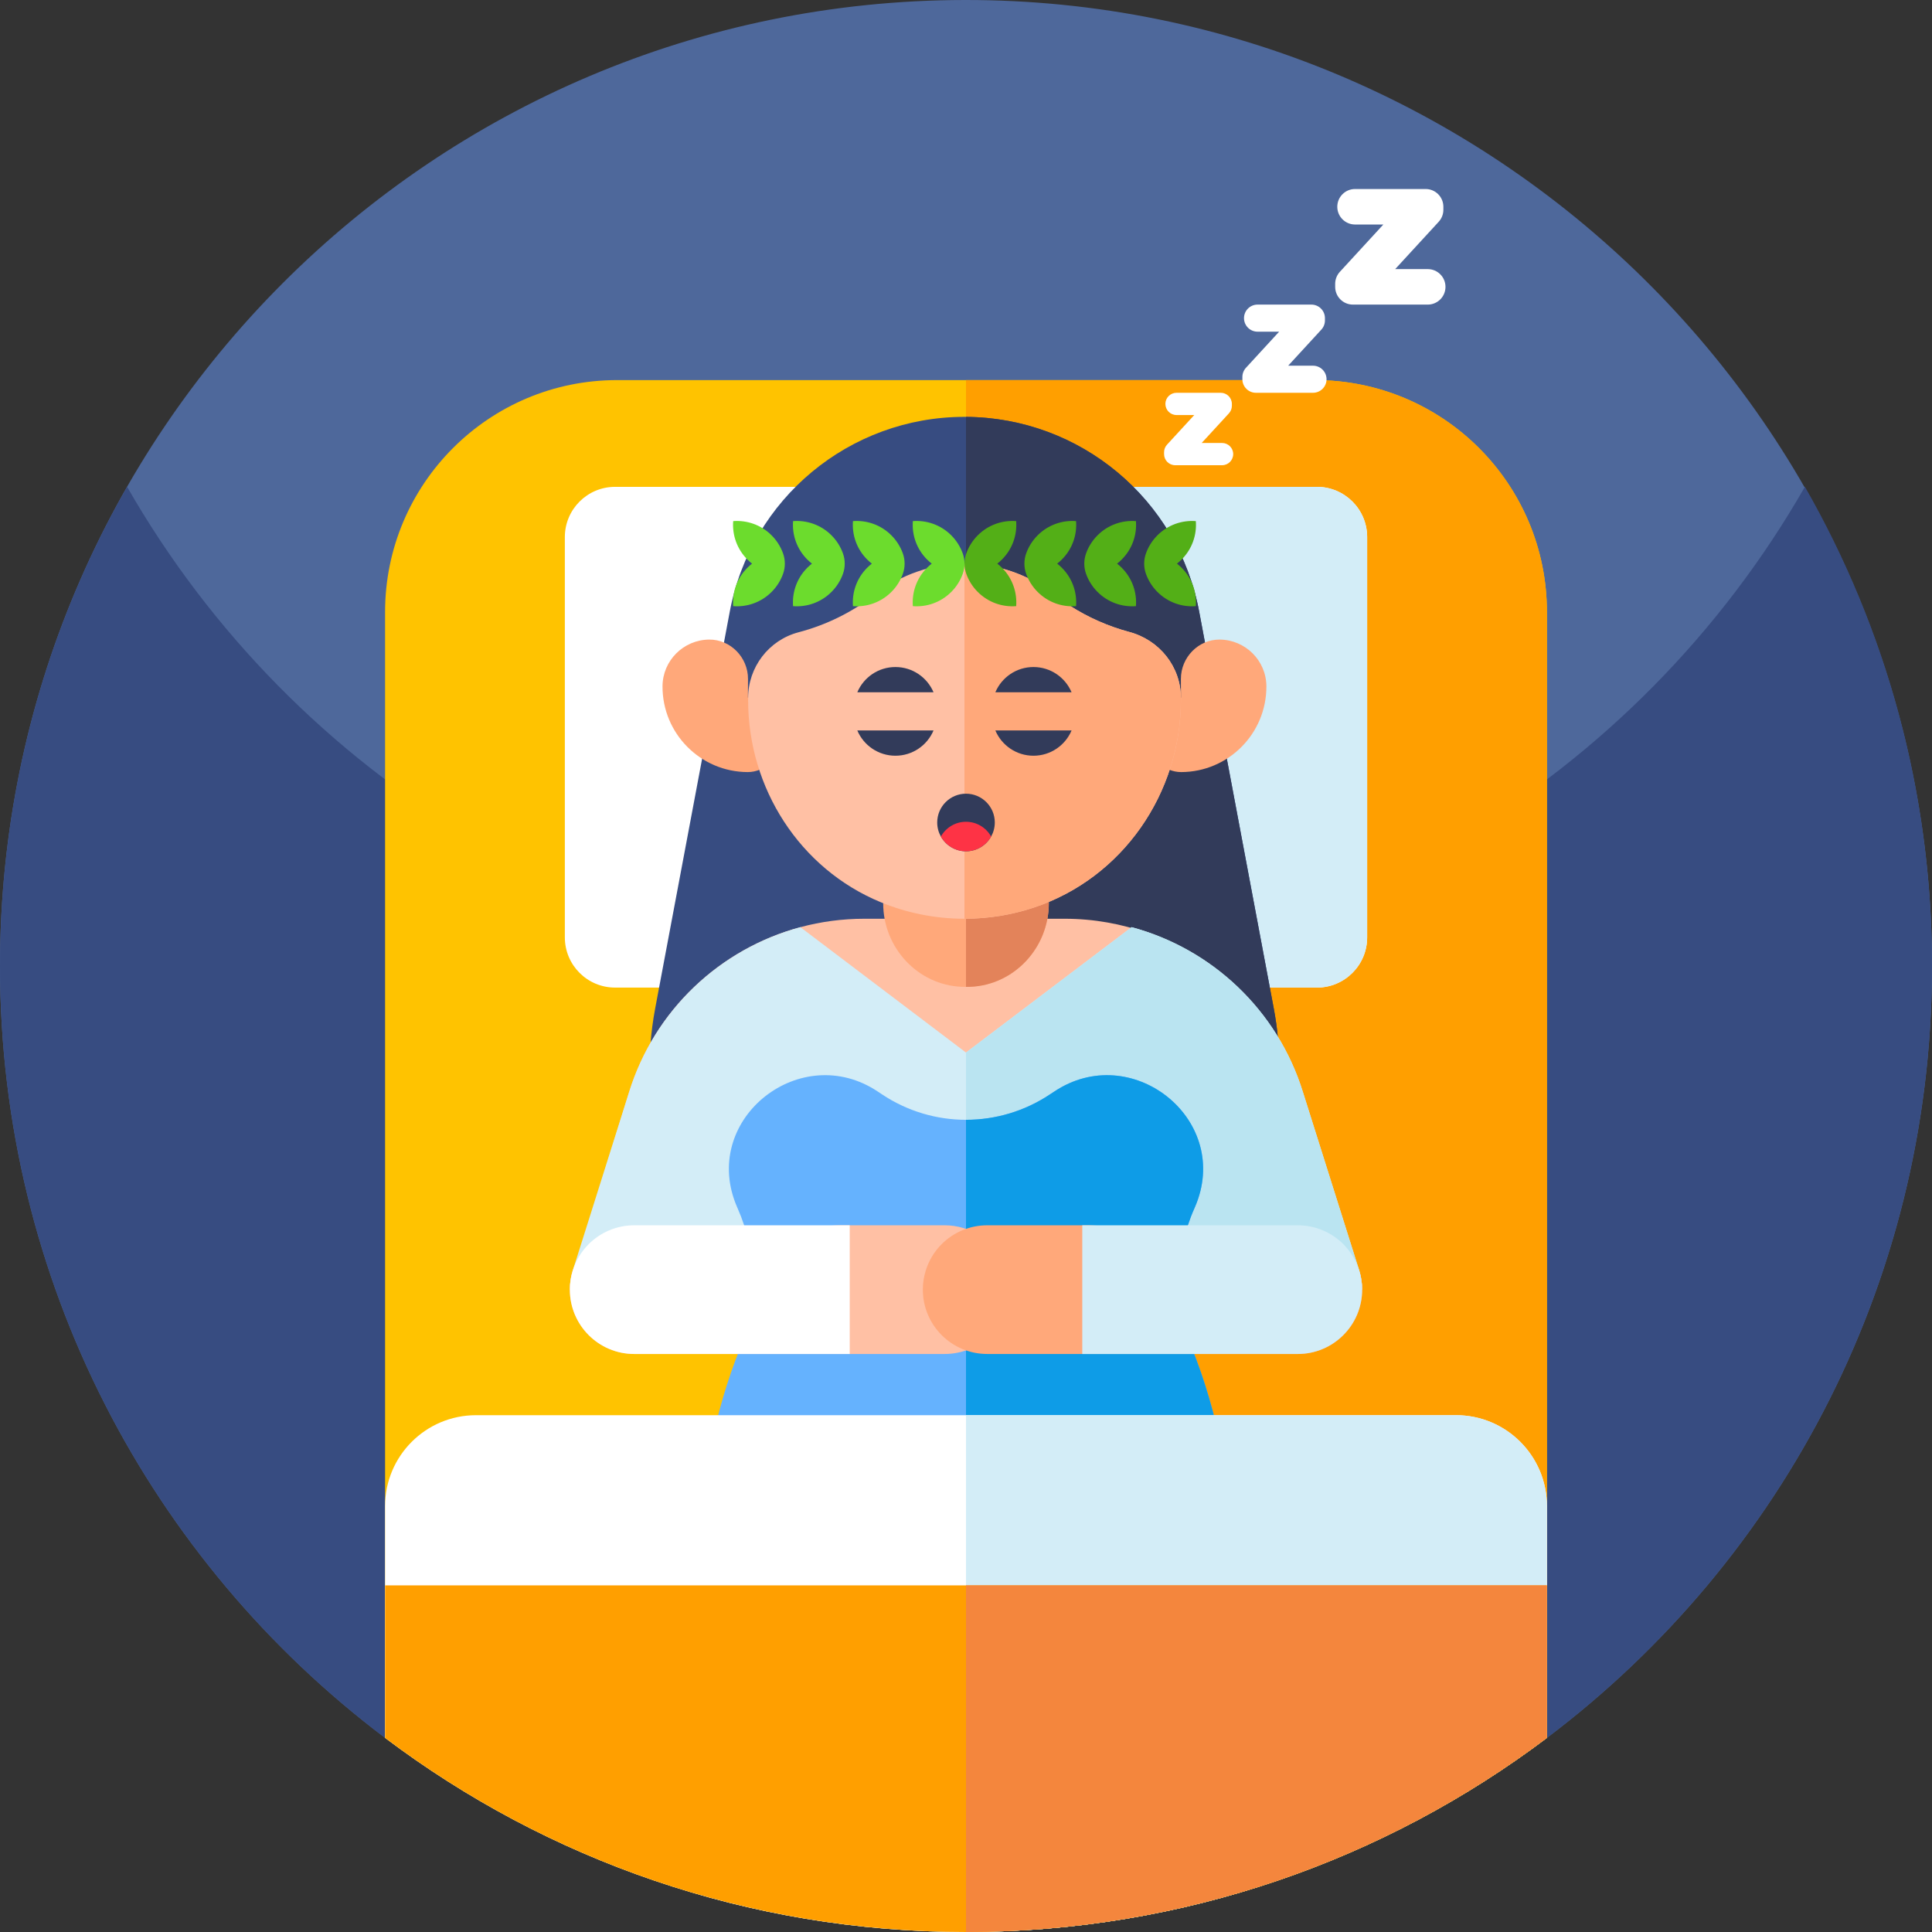 <svg id="Capa_1" enable-background="new 0 0 512 512" height="512" viewBox="0 0 512 512" width="512" xmlns="http://www.w3.org/2000/svg"><rect x="0" y="0" width="512" height="512" fill="#333333" stroke="none"/><g><g><path d="m511.983 253.023c.964 84.802-39.318 160.253-102.033 207.527h-.01c-99.91 33.392-207.969 33.392-307.88 0h-.01c-61.98-46.72-102.05-120.96-102.05-204.55 0-141.273 114.447-255.827 255.68-256 139.941-.171 254.713 113.091 256.303 253.023z" fill="#4e689b"/><path d="m512 256c0 83.59-40.07 157.83-102.05 204.55h-.01c-99.91 33.392-207.969 33.392-307.88 0h-.01c-61.98-46.72-102.05-120.96-102.05-204.55 0-46.22 12.25-89.57 33.68-127 44.12 77.07 127.16 129 222.32 129s178.21-51.93 222.32-129c21.43 37.43 33.68 80.78 33.68 127z" fill="#374c81"/></g><g><g><path d="m409.95 162.19v298.36c-42.85 32.3-96.16 51.45-153.95 51.45s-111.1-19.15-153.95-51.45v-298.36c0-33.94 27.52-61.46 61.47-61.46h184.96c33.95 0 61.47 27.52 61.47 61.46z" fill="#ffc300"/><path d="m409.95 162.19v298.36c-42.85 32.3-96.16 51.45-153.95 51.45v-411.27h92.48c33.95 0 61.47 27.52 61.47 61.46z" fill="#ff9f00"/><path d="m362.31 142.33v106.08c0 7.35-5.96 13.31-13.31 13.31h-186c-7.35 0-13.31-5.96-13.31-13.31v-106.08c0-7.35 5.96-13.31 13.31-13.31h186c7.35 0 13.31 5.96 13.31 13.31z" fill="#fff"/><path d="m362.31 142.33v106.08c0 7.35-5.96 13.31-13.31 13.31h-93v-132.7h93c7.35 0 13.31 5.96 13.31 13.31z" fill="#d3edf7"/><g><g><g><g><g><g><path d="m339.03 282.87c0 44.84-36.33 83.02-83.03 83.23-.14.01-.27.01-.41.01-52.24 0-91.62-47.48-81.97-98.82l19.78-105.22c2.81-14.96 10.75-27.86 21.79-37.02s25.18-14.58 40.4-14.58c.14 0 .27 0 .41.01 30.28.19 56.2 21.8 61.79 51.59l19.78 105.22c.99 5.25 1.46 10.46 1.46 15.58z" fill="#374c81"/><path d="m339.03 282.87c0 44.84-36.33 83.02-83.03 83.23v-255.62c30.28.19 56.2 21.8 61.79 51.59l19.78 105.22c.99 5.25 1.46 10.46 1.46 15.58z" fill="#323b5a"/><path d="m360.69 341.768h-209.38c0-1.77.27-3.47.77-5.07l14.62-47.25c6.74-21.77 24.15-38.02 45.41-43.74 5.43-1.46 11.12-2.23 16.94-2.23h53.1c7.69 0 15.14 1.35 22.08 3.85 18.9 6.8 34.08 22.13 40.27 42.12z" fill="#ffc0a4"/><path d="m360.98 341.77h-209.96c0-1.77.27-3.47.77-5.07l14.91-47.25c6.74-21.77 24.15-38.02 45.41-43.74l43.89 33.23 43.89-33.23c21.26 5.72 38.67 21.97 45.41 43.74l14.91 47.25c.5 1.6.77 3.3.77 5.07z" fill="#d3edf7"/><path d="m360.98 341.77h-104.98v-62.83l43.89-33.23c21.26 5.72 38.67 21.97 45.41 43.74l14.91 47.25c.5 1.6.77 3.3.77 5.07z" fill="#bae4f1"/><path d="m198.212 184.885.017-4.951c.019-5.689-4.621-10.499-10.31-10.439-6.791.071-12.319 5.573-12.345 12.382-.047 12.512 10.06 22.691 22.571 22.733 4.6 0 8.33-3.729 8.33-8.33v-11.395z" fill="#ffa87a"/><path d="m312.967 184.885-.017-4.951c-.019-5.689 4.621-10.499 10.31-10.439 6.791.071 12.319 5.573 12.345 12.382.047 12.512-10.06 22.691-22.571 22.733-4.6 0-8.33-3.729-8.33-8.33v-11.395z" fill="#ffa87a"/><g><path d="m277.945 225.41v13.985c0 11.729-9.129 21.651-20.848 22.12-.366.015-.732.022-1.1.022h-.007c-.363 0-.724-.007-1.085-.021-11.721-.462-20.851-10.391-20.851-22.12v-13.986z" fill="#ffa87a"/><path d="m277.945 225.41v13.985c0 11.729-9.129 21.651-20.848 22.12-.366.015-.732.022-1.1.022v-36.127z" fill="#e3835a"/></g></g><path d="m312.95 184.964v.54c0 24.737-15.466 47.192-38.938 55.002-5.787 1.926-11.977 2.969-18.412 2.971 0 0 0 0-.01 0-7.86-.003-15.356-1.562-22.197-4.386-21.486-8.869-35.133-30.265-35.133-53.51v-.623c0-8.157 5.473-15.327 13.362-17.398 7.4-1.942 14.275-5.361 20.238-9.984 3.4-2.64 7.19-4.69 11.2-6.08 4-1.4 8.24-2.13 12.54-2.13 8.5 0 16.8 2.77 23.49 8.02 1.4 1.1 2.86 2.13 4.36 3.09 4.854 3.116 10.193 5.492 15.841 7.005 7.99 2.142 13.659 9.212 13.659 17.483z" fill="#ffc0a4"/><path d="m312.95 184.964v.54c0 24.737-15.466 47.192-38.938 55.002-5.787 1.926-11.977 2.969-18.412 2.971 0 0 0 0-.01 0v-94.11h.01c8.49 0 16.78 2.76 23.46 8 1.41 1.11 2.88 2.15 4.39 3.11 4.854 3.116 10.193 5.492 15.841 7.005 7.99 2.141 13.659 9.211 13.659 17.482z" fill="#ffa87a"/><g fill="#323b5a"><g><path d="m247.393 183.464c-1.664-3.934-5.559-6.694-10.099-6.694s-8.435 2.76-10.098 6.694z"/><path d="m283.977 183.464c-1.664-3.934-5.559-6.694-10.099-6.694s-8.435 2.76-10.099 6.694z"/></g><g><path d="m263.78 193.581c1.664 3.934 5.559 6.694 10.099 6.694s8.435-2.76 10.099-6.694z"/><path d="m227.196 193.581c1.664 3.934 5.559 6.694 10.098 6.694 4.54 0 8.435-2.76 10.099-6.694z"/></g></g></g></g></g></g></g><path d="m263.63 217.968c0 1.35-.35 2.62-.97 3.72-1.31 2.33-3.8 3.91-6.66 3.91s-5.35-1.58-6.66-3.91c-.62-1.1-.97-2.37-.97-3.72 0-4.21 3.42-7.63 7.63-7.63s7.63 3.42 7.63 7.63z" fill="#323b5a"/><path d="m262.66 221.688c-1.31 2.33-3.8 3.91-6.66 3.91s-5.35-1.58-6.66-3.91c1.31-2.33 3.8-3.91 6.66-3.91s5.35 1.58 6.66 3.91z" fill="#fe3345"/><path d="m326.33 411.68v90.54c-22.34 6.37-45.93 9.78-70.33 9.78s-47.99-3.41-70.33-9.78v-90.54c0-9.33.9-18.62 2.65-27.75 1.76-9.12 4.38-18.08 7.85-26.75 4.77-11.9 4.51-25.23-.69-36.96-.03-.06-.06-.13-.09-.2-.17-.38-.32-.76-.47-1.14-8.83-22.71 17.41-43.13 37.68-29.62l1.15.76c6.73 4.49 14.49 6.74 22.25 6.74s15.52-2.25 22.25-6.74l1.16-.76c20.26-13.5 46.48 6.89 37.69 29.59-.15.39-.31.77-.48 1.16-.03.07-.07.15-.1.23-5.2 11.71-5.45 25.04-.69 36.93l.01.01c6.93 17.34 10.49 35.83 10.49 54.5z" fill="#65b2fe"/><path d="m326.33 411.68v90.54c-22.34 6.37-45.93 9.78-70.33 9.78v-215.24c7.76 0 15.52-2.25 22.25-6.74l1.16-.76c20.26-13.5 46.48 6.89 37.69 29.59-.15.39-.31.77-.48 1.16-.03.07-.07.15-.1.23-5.2 11.71-5.45 25.04-.69 36.93l.01.01c6.93 17.34 10.49 35.83 10.49 54.5z" fill="#0e9ce7"/><g><path d="m409.95 399.14v61.41c-42.85 32.3-96.16 51.45-153.95 51.45s-111.1-19.15-153.95-51.45v-61.41c0-13.31 10.79-24.1 24.1-24.1h259.7c13.31 0 24.1 10.79 24.1 24.1z" fill="#fff"/><path d="m409.95 399.14v61.41c-42.85 32.3-96.16 51.45-153.95 51.45v-136.96h129.85c13.31 0 24.1 10.79 24.1 24.1z" fill="#d3edf7"/><path d="m409.95 420.14v40.41c-42.85 32.3-96.16 51.45-153.95 51.45s-111.1-19.15-153.95-51.45v-40.41z" fill="#ff9f00"/><path d="m409.95 420.14v40.41c-42.85 32.3-96.16 51.45-153.95 51.45v-91.86z" fill="#f4863d"/></g><g><g fill="#6cdc2d"><path d="m207.522 146.667c-.624-1.752-1.64-3.398-3.044-4.805-2.788-2.788-6.53-4.043-10.175-3.763-.28 3.648.975 7.387 3.763 10.175.395.395.81.76 1.24 1.095-.43.333-.845.698-1.24 1.092-2.788 2.788-4.042 6.53-3.763 10.175 3.645.28 7.387-.974 10.175-3.763 1.404-1.404 2.42-3.05 3.044-4.802.003-.009.006-.018.009-.026.614-1.726.614-3.626 0-5.353-.003-.008-.006-.016-.009-.025z"/><path d="m223.393 146.667c-.624-1.752-1.64-3.398-3.044-4.805-2.788-2.788-6.53-4.043-10.175-3.763-.28 3.648.975 7.387 3.763 10.175.395.395.81.76 1.24 1.095-.43.333-.845.698-1.24 1.092-2.788 2.788-4.043 6.53-3.763 10.175 3.645.28 7.387-.974 10.175-3.763 1.404-1.404 2.42-3.05 3.044-4.802.003-.009.006-.018.009-.026.614-1.726.614-3.626 0-5.353-.003-.008-.006-.016-.009-.025z"/><path d="m239.264 146.667c-.624-1.752-1.64-3.398-3.044-4.805-2.788-2.788-6.53-4.043-10.175-3.763-.28 3.648.975 7.387 3.763 10.175.395.395.81.76 1.24 1.095-.43.333-.845.698-1.24 1.092-2.788 2.788-4.042 6.53-3.763 10.175 3.645.28 7.387-.974 10.175-3.763 1.404-1.404 2.42-3.05 3.044-4.802.003-.009.006-.018.009-.026.613-1.726.613-3.626 0-5.353-.003-.008-.006-.016-.009-.025z"/><path d="m255.135 146.667c-.624-1.752-1.64-3.398-3.044-4.805-2.788-2.788-6.53-4.043-10.175-3.763-.28 3.648.975 7.387 3.763 10.175.395.395.81.76 1.24 1.095-.43.333-.845.698-1.24 1.092-2.788 2.788-4.042 6.53-3.763 10.175 3.645.28 7.387-.974 10.175-3.763 1.404-1.404 2.42-3.05 3.044-4.802.003-.009.006-.018.009-.026.614-1.726.614-3.626 0-5.353-.002-.008-.005-.016-.009-.025z"/></g><g fill="#53af17"><path d="m303.688 146.667c.624-1.752 1.64-3.398 3.044-4.805 2.788-2.788 6.53-4.043 10.175-3.763.28 3.648-.974 7.387-3.763 10.175-.395.395-.81.76-1.24 1.095.43.333.845.698 1.24 1.092 2.788 2.788 4.042 6.53 3.763 10.175-3.645.28-7.387-.974-10.175-3.763-1.404-1.404-2.42-3.05-3.044-4.802-.003-.009-.006-.018-.009-.026-.614-1.726-.614-3.626 0-5.353.003-.008.006-.016.009-.025z"/><path d="m287.817 146.667c.624-1.752 1.64-3.398 3.044-4.805 2.788-2.788 6.53-4.043 10.175-3.763.28 3.648-.975 7.387-3.763 10.175-.395.395-.81.76-1.24 1.095.43.333.845.698 1.24 1.092 2.788 2.788 4.043 6.53 3.763 10.175-3.645.28-7.387-.974-10.175-3.763-1.404-1.404-2.42-3.05-3.044-4.802-.003-.009-.006-.018-.009-.026-.613-1.726-.613-3.626 0-5.353.003-.008.006-.016.009-.025z"/><path d="m271.946 146.667c.624-1.752 1.64-3.398 3.044-4.805 2.788-2.788 6.53-4.043 10.175-3.763.28 3.648-.974 7.387-3.763 10.175-.395.395-.81.76-1.24 1.095.43.333.845.698 1.24 1.092 2.788 2.788 4.042 6.53 3.763 10.175-3.645.28-7.387-.974-10.175-3.763-1.404-1.404-2.42-3.05-3.044-4.802-.003-.009-.006-.018-.009-.026-.613-1.726-.613-3.626 0-5.353.003-.008.006-.016.009-.025z"/><path d="m256.075 146.667c.624-1.752 1.64-3.398 3.044-4.805 2.788-2.788 6.53-4.043 10.175-3.763.28 3.648-.974 7.387-3.763 10.175-.395.395-.81.76-1.24 1.095.43.333.845.698 1.24 1.092 2.788 2.788 4.042 6.53 3.763 10.175-3.645.28-7.387-.974-10.175-3.763-1.404-1.404-2.42-3.05-3.044-4.802-.003-.009-.006-.018-.009-.026-.614-1.726-.614-3.626 0-5.353.002-.008.005-.016.009-.025z"/></g></g><g><g><path d="m267.437 341.768c0 4.71-1.91 8.97-5 12.05-3.08 3.09-7.35 5-12.05 5h-82.32c-9.42 0-17.05-7.64-17.05-17.05 0-1.77.27-3.47.77-5.07.83-2.67 4.3-3.06 6.22-4.99 3.09-3.08 60.101-6.99 64.811-6.99h27.569c1.71 0 3.36.25 4.92.73 7.01 2.1 12.13 8.61 12.13 16.32z" fill="#ffc0a4"/><path d="m360.983 341.768c0 4.71-1.91 8.97-5 12.05-3.08 3.09-7.35 5-12.05 5h-82.32c-9.42 0-17.05-7.64-17.05-17.05 0-1.77.27-3.47.77-5.07.83-2.67 2.3-5.06 4.22-6.99 3.09-3.08 7.35-4.99 12.06-4.99h27.001c1.71 0 58.679 3.25 60.239 3.73 7.01 2.1 12.13 5.61 12.13 13.32z" fill="#ffa87a"/></g><path d="m225.187 324.718v34.1h-57.12c-9.42 0-17.05-7.64-17.05-17.05 0-1.77.27-3.47.77-5.07.83-2.67 2.3-5.06 4.22-6.99 3.09-3.08 7.35-4.99 12.06-4.99z" fill="#fff"/><path d="m286.813 324.718v34.1h57.12c9.42 0 17.05-7.64 17.05-17.05 0-1.77-.27-3.47-.77-5.07-.83-2.67-2.3-5.06-4.22-6.99-3.09-3.08-7.35-4.99-12.06-4.99z" fill="#d3edf7"/></g></g><g><g><path d="m326.459 107.04v.5c0 .739-.278 1.451-.778 1.995l-7.224 7.858h5.404c1.628 0 2.948 1.32 2.948 2.948 0 1.628-1.32 2.948-2.948 2.948h-12.423c-1.628 0-2.948-1.32-2.948-2.948v-.5c0-.739.278-1.451.778-1.995l7.224-7.858h-4.703c-1.628 0-2.948-1.32-2.948-2.948 0-1.628 1.32-2.948 2.948-2.948h11.722c1.628 0 2.948 1.32 2.948 2.948z" fill="#fff"/></g><g><path d="m351.121 84.311v.609c0 .9-.338 1.767-.947 2.429l-8.794 9.565h6.579c1.982 0 3.589 1.607 3.589 3.589 0 1.982-1.607 3.589-3.589 3.589h-15.124c-1.982 0-3.589-1.607-3.589-3.589v-.609c0-.9.338-1.767.947-2.429l8.794-9.566h-5.725c-1.982 0-3.589-1.607-3.589-3.589 0-1.982 1.607-3.589 3.589-3.589h14.27c1.982.001 3.589 1.608 3.589 3.59z" fill="#fff"/></g><g><path d="m382.509 54.793v.798c0 1.179-.443 2.316-1.241 3.184l-11.528 12.539h8.624c2.598 0 4.704 2.106 4.704 4.704 0 2.598-2.106 4.704-4.704 4.704h-19.825c-2.598 0-4.704-2.106-4.704-4.704v-.798c0-1.179.443-2.316 1.241-3.184l11.528-12.539h-7.505c-2.598 0-4.704-2.106-4.704-4.704 0-2.598 2.106-4.704 4.704-4.704h18.706c2.598-.001 4.704 2.106 4.704 4.704z" fill="#fff"/></g></g></g></g></svg>
